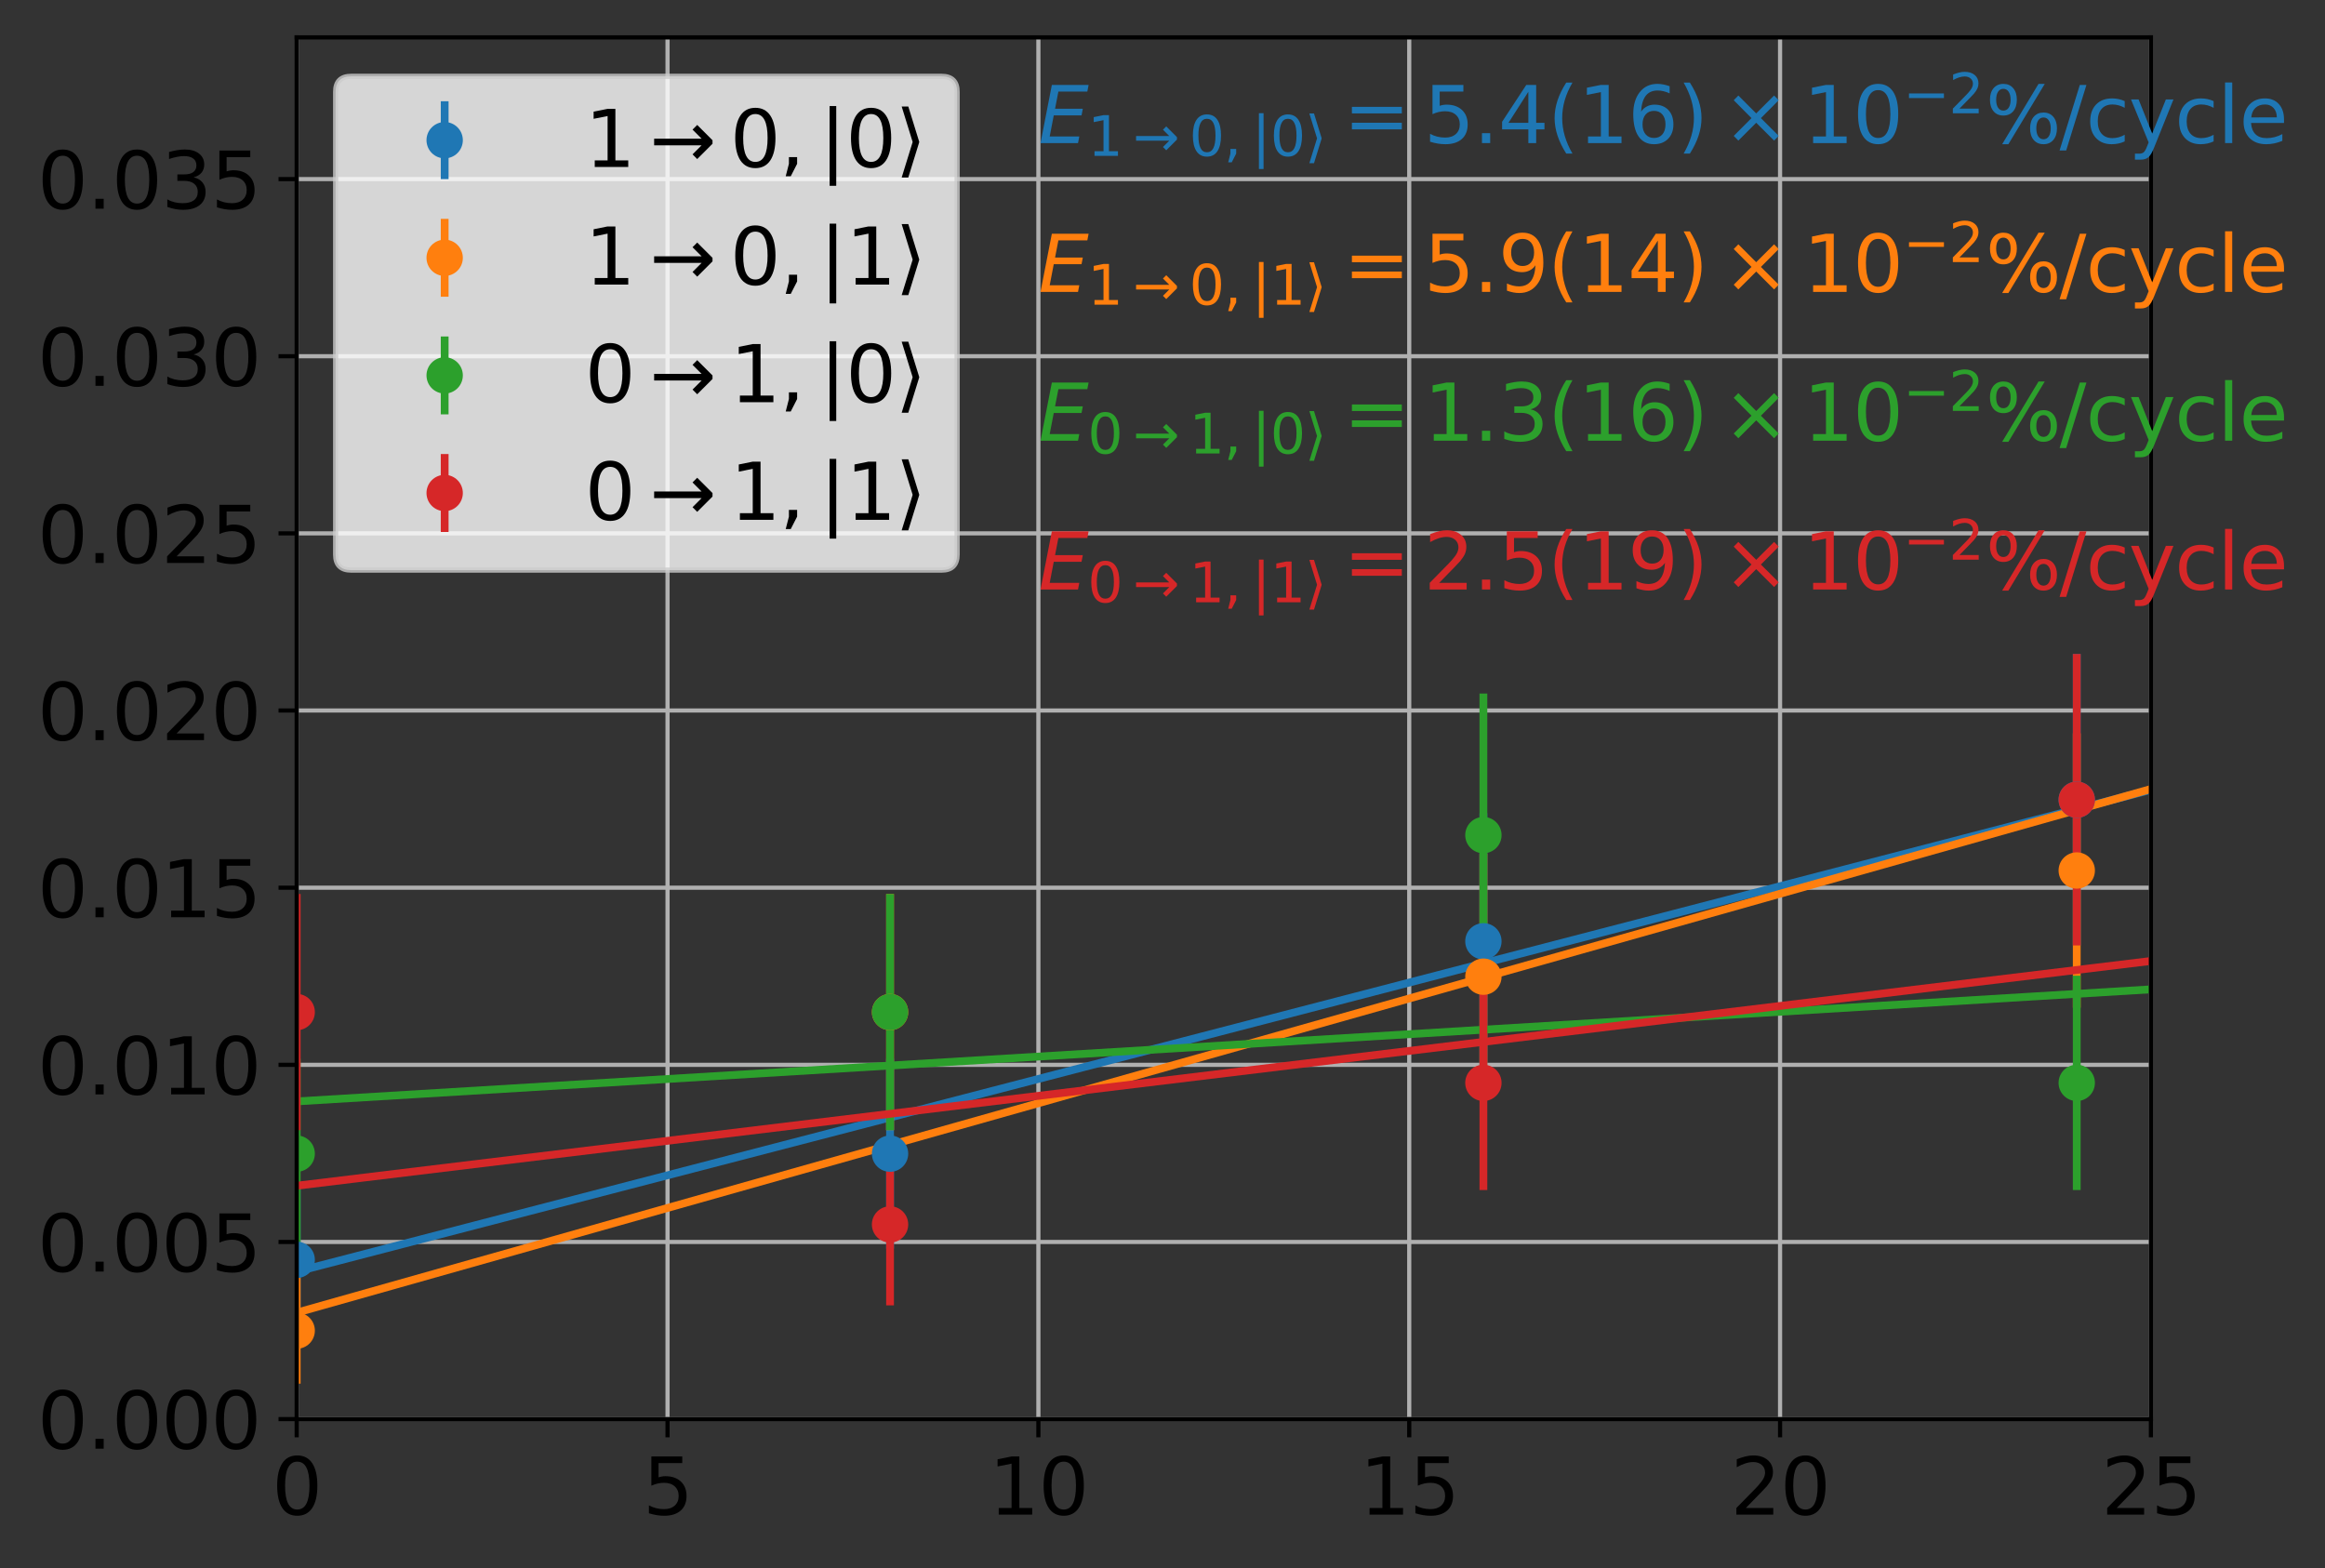<?xml version="1.0" encoding="utf-8" standalone="no"?>
<!DOCTYPE svg PUBLIC "-//W3C//DTD SVG 1.1//EN"
  "http://www.w3.org/Graphics/SVG/1.1/DTD/svg11.dtd">
<svg xmlns:xlink="http://www.w3.org/1999/xlink" width="447.79pt" height="302.029pt" viewBox="0 0 447.79 302.029" xmlns="http://www.w3.org/2000/svg" version="1.1">
 <rect x="0" y="0" width="447.79" height="302.029" fill="#333333" stroke="none"/>
 <defs>
  <style type="text/css">*{stroke-linejoin: round; stroke-linecap: butt}</style>
 </defs>
 <g id="figure_1">
  <g id="patch_1">
   <path d="M 0 302.029 
L 447.79 302.029 
L 447.79 0 
L 0 0 
L 0 302.029 
z
" style="fill: none"/>
  </g>
  <g id="axes_1">
   <g id="patch_2">
    <path d="M 57.142 273.312 
L 414.262 273.312 
L 414.262 7.2 
L 57.142 7.2 
L 57.142 273.312 
z
" style="fill: none"/>
   </g>
   <g id="matplotlib.axis_1">
    <g id="xtick_1">
     <g id="line2d_1">
      <path d="M 57.142 273.312 
L 57.142 7.2 
" clip-path="url(#p3f29d3b4c9)" style="fill: none; stroke: #b0b0b0; stroke-width: 0.8; stroke-linecap: square"/>
     </g>
     <g id="line2d_2">
      <defs>
       <path id="md39032bed2" d="M 0 0 
L 0 3.5 
" style="stroke: #000000; stroke-width: 0.8"/>
      </defs>
      <g>
       <use xlink:href="#md39032bed2" x="57.142" y="273.312" style="stroke: #000000; stroke-width: 0.8"/>
      </g>
     </g>
     <g id="text_1">
      <!-- 0 -->
      <g transform="translate(52.37 291.71) scale(0.15 -0.15)">
       <defs>
        <path id="DejaVuSans-30" d="M 2034 4250 
Q 1547 4250 1301 3770 
Q 1056 3291 1056 2328 
Q 1056 1369 1301 889 
Q 1547 409 2034 409 
Q 2525 409 2770 889 
Q 3016 1369 3016 2328 
Q 3016 3291 2770 3770 
Q 2525 4250 2034 4250 
z
M 2034 4750 
Q 2819 4750 3233 4129 
Q 3647 3509 3647 2328 
Q 3647 1150 3233 529 
Q 2819 -91 2034 -91 
Q 1250 -91 836 529 
Q 422 1150 422 2328 
Q 422 3509 836 4129 
Q 1250 4750 2034 4750 
z
" transform="scale(0.016)"/>
       </defs>
       <use xlink:href="#DejaVuSans-30"/>
      </g>
     </g>
    </g>
    <g id="xtick_2">
     <g id="line2d_3">
      <path d="M 128.566 273.312 
L 128.566 7.2 
" clip-path="url(#p3f29d3b4c9)" style="fill: none; stroke: #b0b0b0; stroke-width: 0.8; stroke-linecap: square"/>
     </g>
     <g id="line2d_4">
      <g>
       <use xlink:href="#md39032bed2" x="128.566" y="273.312" style="stroke: #000000; stroke-width: 0.8"/>
      </g>
     </g>
     <g id="text_2">
      <!-- 5 -->
      <g transform="translate(123.794 291.71) scale(0.15 -0.15)">
       <defs>
        <path id="DejaVuSans-35" d="M 691 4666 
L 3169 4666 
L 3169 4134 
L 1269 4134 
L 1269 2991 
Q 1406 3038 1543 3061 
Q 1681 3084 1819 3084 
Q 2600 3084 3056 2656 
Q 3513 2228 3513 1497 
Q 3513 744 3044 326 
Q 2575 -91 1722 -91 
Q 1428 -91 1123 -41 
Q 819 9 494 109 
L 494 744 
Q 775 591 1075 516 
Q 1375 441 1709 441 
Q 2250 441 2565 725 
Q 2881 1009 2881 1497 
Q 2881 1984 2565 2268 
Q 2250 2553 1709 2553 
Q 1456 2553 1204 2497 
Q 953 2441 691 2322 
L 691 4666 
z
" transform="scale(0.016)"/>
       </defs>
       <use xlink:href="#DejaVuSans-35"/>
      </g>
     </g>
    </g>
    <g id="xtick_3">
     <g id="line2d_5">
      <path d="M 199.99 273.312 
L 199.99 7.2 
" clip-path="url(#p3f29d3b4c9)" style="fill: none; stroke: #b0b0b0; stroke-width: 0.8; stroke-linecap: square"/>
     </g>
     <g id="line2d_6">
      <g>
       <use xlink:href="#md39032bed2" x="199.99" y="273.312" style="stroke: #000000; stroke-width: 0.8"/>
      </g>
     </g>
     <g id="text_3">
      <!-- 10 -->
      <g transform="translate(190.446 291.71) scale(0.15 -0.15)">
       <defs>
        <path id="DejaVuSans-31" d="M 794 531 
L 1825 531 
L 1825 4091 
L 703 3866 
L 703 4441 
L 1819 4666 
L 2450 4666 
L 2450 531 
L 3481 531 
L 3481 0 
L 794 0 
L 794 531 
z
" transform="scale(0.016)"/>
       </defs>
       <use xlink:href="#DejaVuSans-31"/>
       <use xlink:href="#DejaVuSans-30" x="63.623"/>
      </g>
     </g>
    </g>
    <g id="xtick_4">
     <g id="line2d_7">
      <path d="M 271.414 273.312 
L 271.414 7.2 
" clip-path="url(#p3f29d3b4c9)" style="fill: none; stroke: #b0b0b0; stroke-width: 0.8; stroke-linecap: square"/>
     </g>
     <g id="line2d_8">
      <g>
       <use xlink:href="#md39032bed2" x="271.414" y="273.312" style="stroke: #000000; stroke-width: 0.8"/>
      </g>
     </g>
     <g id="text_4">
      <!-- 15 -->
      <g transform="translate(261.87 291.71) scale(0.15 -0.15)">
       <use xlink:href="#DejaVuSans-31"/>
       <use xlink:href="#DejaVuSans-35" x="63.623"/>
      </g>
     </g>
    </g>
    <g id="xtick_5">
     <g id="line2d_9">
      <path d="M 342.838 273.312 
L 342.838 7.2 
" clip-path="url(#p3f29d3b4c9)" style="fill: none; stroke: #b0b0b0; stroke-width: 0.8; stroke-linecap: square"/>
     </g>
     <g id="line2d_10">
      <g>
       <use xlink:href="#md39032bed2" x="342.838" y="273.312" style="stroke: #000000; stroke-width: 0.8"/>
      </g>
     </g>
     <g id="text_5">
      <!-- 20 -->
      <g transform="translate(333.294 291.71) scale(0.15 -0.15)">
       <defs>
        <path id="DejaVuSans-32" d="M 1228 531 
L 3431 531 
L 3431 0 
L 469 0 
L 469 531 
Q 828 903 1448 1529 
Q 2069 2156 2228 2338 
Q 2531 2678 2651 2914 
Q 2772 3150 2772 3378 
Q 2772 3750 2511 3984 
Q 2250 4219 1831 4219 
Q 1534 4219 1204 4116 
Q 875 4013 500 3803 
L 500 4441 
Q 881 4594 1212 4672 
Q 1544 4750 1819 4750 
Q 2544 4750 2975 4387 
Q 3406 4025 3406 3419 
Q 3406 3131 3298 2873 
Q 3191 2616 2906 2266 
Q 2828 2175 2409 1742 
Q 1991 1309 1228 531 
z
" transform="scale(0.016)"/>
       </defs>
       <use xlink:href="#DejaVuSans-32"/>
       <use xlink:href="#DejaVuSans-30" x="63.623"/>
      </g>
     </g>
    </g>
    <g id="xtick_6">
     <g id="line2d_11">
      <path d="M 414.262 273.312 
L 414.262 7.2 
" clip-path="url(#p3f29d3b4c9)" style="fill: none; stroke: #b0b0b0; stroke-width: 0.8; stroke-linecap: square"/>
     </g>
     <g id="line2d_12">
      <g>
       <use xlink:href="#md39032bed2" x="414.262" y="273.312" style="stroke: #000000; stroke-width: 0.8"/>
      </g>
     </g>
     <g id="text_6">
      <!-- 25 -->
      <g transform="translate(404.718 291.71) scale(0.15 -0.15)">
       <use xlink:href="#DejaVuSans-32"/>
       <use xlink:href="#DejaVuSans-35" x="63.623"/>
      </g>
     </g>
    </g>
   </g>
   <g id="matplotlib.axis_2">
    <g id="ytick_1">
     <g id="line2d_13">
      <path d="M 57.142 273.312 
L 414.262 273.312 
" clip-path="url(#p3f29d3b4c9)" style="fill: none; stroke: #b0b0b0; stroke-width: 0.8; stroke-linecap: square"/>
     </g>
     <g id="line2d_14">
      <defs>
       <path id="m6f3f5b6aff" d="M 0 0 
L -3.5 0 
" style="stroke: #000000; stroke-width: 0.8"/>
      </defs>
      <g>
       <use xlink:href="#m6f3f5b6aff" x="57.142" y="273.312" style="stroke: #000000; stroke-width: 0.8"/>
      </g>
     </g>
     <g id="text_7">
      <!-- 0.000 -->
      <g transform="translate(7.2 279.011) scale(0.15 -0.15)">
       <defs>
        <path id="DejaVuSans-2e" d="M 684 794 
L 1344 794 
L 1344 0 
L 684 0 
L 684 794 
z
" transform="scale(0.016)"/>
       </defs>
       <use xlink:href="#DejaVuSans-30"/>
       <use xlink:href="#DejaVuSans-2e" x="63.623"/>
       <use xlink:href="#DejaVuSans-30" x="95.41"/>
       <use xlink:href="#DejaVuSans-30" x="159.033"/>
       <use xlink:href="#DejaVuSans-30" x="222.656"/>
      </g>
     </g>
    </g>
    <g id="ytick_2">
     <g id="line2d_15">
      <path d="M 57.142 239.195 
L 414.262 239.195 
" clip-path="url(#p3f29d3b4c9)" style="fill: none; stroke: #b0b0b0; stroke-width: 0.8; stroke-linecap: square"/>
     </g>
     <g id="line2d_16">
      <g>
       <use xlink:href="#m6f3f5b6aff" x="57.142" y="239.195" style="stroke: #000000; stroke-width: 0.8"/>
      </g>
     </g>
     <g id="text_8">
      <!-- 0.005 -->
      <g transform="translate(7.2 244.894) scale(0.15 -0.15)">
       <use xlink:href="#DejaVuSans-30"/>
       <use xlink:href="#DejaVuSans-2e" x="63.623"/>
       <use xlink:href="#DejaVuSans-30" x="95.41"/>
       <use xlink:href="#DejaVuSans-30" x="159.033"/>
       <use xlink:href="#DejaVuSans-35" x="222.656"/>
      </g>
     </g>
    </g>
    <g id="ytick_3">
     <g id="line2d_17">
      <path d="M 57.142 205.078 
L 414.262 205.078 
" clip-path="url(#p3f29d3b4c9)" style="fill: none; stroke: #b0b0b0; stroke-width: 0.8; stroke-linecap: square"/>
     </g>
     <g id="line2d_18">
      <g>
       <use xlink:href="#m6f3f5b6aff" x="57.142" y="205.078" style="stroke: #000000; stroke-width: 0.8"/>
      </g>
     </g>
     <g id="text_9">
      <!-- 0.010 -->
      <g transform="translate(7.2 210.777) scale(0.15 -0.15)">
       <use xlink:href="#DejaVuSans-30"/>
       <use xlink:href="#DejaVuSans-2e" x="63.623"/>
       <use xlink:href="#DejaVuSans-30" x="95.41"/>
       <use xlink:href="#DejaVuSans-31" x="159.033"/>
       <use xlink:href="#DejaVuSans-30" x="222.656"/>
      </g>
     </g>
    </g>
    <g id="ytick_4">
     <g id="line2d_19">
      <path d="M 57.142 170.961 
L 414.262 170.961 
" clip-path="url(#p3f29d3b4c9)" style="fill: none; stroke: #b0b0b0; stroke-width: 0.8; stroke-linecap: square"/>
     </g>
     <g id="line2d_20">
      <g>
       <use xlink:href="#m6f3f5b6aff" x="57.142" y="170.961" style="stroke: #000000; stroke-width: 0.8"/>
      </g>
     </g>
     <g id="text_10">
      <!-- 0.015 -->
      <g transform="translate(7.2 176.66) scale(0.15 -0.15)">
       <use xlink:href="#DejaVuSans-30"/>
       <use xlink:href="#DejaVuSans-2e" x="63.623"/>
       <use xlink:href="#DejaVuSans-30" x="95.41"/>
       <use xlink:href="#DejaVuSans-31" x="159.033"/>
       <use xlink:href="#DejaVuSans-35" x="222.656"/>
      </g>
     </g>
    </g>
    <g id="ytick_5">
     <g id="line2d_21">
      <path d="M 57.142 136.844 
L 414.262 136.844 
" clip-path="url(#p3f29d3b4c9)" style="fill: none; stroke: #b0b0b0; stroke-width: 0.8; stroke-linecap: square"/>
     </g>
     <g id="line2d_22">
      <g>
       <use xlink:href="#m6f3f5b6aff" x="57.142" y="136.844" style="stroke: #000000; stroke-width: 0.8"/>
      </g>
     </g>
     <g id="text_11">
      <!-- 0.020 -->
      <g transform="translate(7.2 142.543) scale(0.15 -0.15)">
       <use xlink:href="#DejaVuSans-30"/>
       <use xlink:href="#DejaVuSans-2e" x="63.623"/>
       <use xlink:href="#DejaVuSans-30" x="95.41"/>
       <use xlink:href="#DejaVuSans-32" x="159.033"/>
       <use xlink:href="#DejaVuSans-30" x="222.656"/>
      </g>
     </g>
    </g>
    <g id="ytick_6">
     <g id="line2d_23">
      <path d="M 57.142 102.727 
L 414.262 102.727 
" clip-path="url(#p3f29d3b4c9)" style="fill: none; stroke: #b0b0b0; stroke-width: 0.8; stroke-linecap: square"/>
     </g>
     <g id="line2d_24">
      <g>
       <use xlink:href="#m6f3f5b6aff" x="57.142" y="102.727" style="stroke: #000000; stroke-width: 0.8"/>
      </g>
     </g>
     <g id="text_12">
      <!-- 0.025 -->
      <g transform="translate(7.2 108.426) scale(0.15 -0.15)">
       <use xlink:href="#DejaVuSans-30"/>
       <use xlink:href="#DejaVuSans-2e" x="63.623"/>
       <use xlink:href="#DejaVuSans-30" x="95.41"/>
       <use xlink:href="#DejaVuSans-32" x="159.033"/>
       <use xlink:href="#DejaVuSans-35" x="222.656"/>
      </g>
     </g>
    </g>
    <g id="ytick_7">
     <g id="line2d_25">
      <path d="M 57.142 68.61 
L 414.262 68.61 
" clip-path="url(#p3f29d3b4c9)" style="fill: none; stroke: #b0b0b0; stroke-width: 0.8; stroke-linecap: square"/>
     </g>
     <g id="line2d_26">
      <g>
       <use xlink:href="#m6f3f5b6aff" x="57.142" y="68.61" style="stroke: #000000; stroke-width: 0.8"/>
      </g>
     </g>
     <g id="text_13">
      <!-- 0.030 -->
      <g transform="translate(7.2 74.309) scale(0.15 -0.15)">
       <defs>
        <path id="DejaVuSans-33" d="M 2597 2516 
Q 3050 2419 3304 2112 
Q 3559 1806 3559 1356 
Q 3559 666 3084 287 
Q 2609 -91 1734 -91 
Q 1441 -91 1130 -33 
Q 819 25 488 141 
L 488 750 
Q 750 597 1062 519 
Q 1375 441 1716 441 
Q 2309 441 2620 675 
Q 2931 909 2931 1356 
Q 2931 1769 2642 2001 
Q 2353 2234 1838 2234 
L 1294 2234 
L 1294 2753 
L 1863 2753 
Q 2328 2753 2575 2939 
Q 2822 3125 2822 3475 
Q 2822 3834 2567 4026 
Q 2313 4219 1838 4219 
Q 1578 4219 1281 4162 
Q 984 4106 628 3988 
L 628 4550 
Q 988 4650 1302 4700 
Q 1616 4750 1894 4750 
Q 2613 4750 3031 4423 
Q 3450 4097 3450 3541 
Q 3450 3153 3228 2886 
Q 3006 2619 2597 2516 
z
" transform="scale(0.016)"/>
       </defs>
       <use xlink:href="#DejaVuSans-30"/>
       <use xlink:href="#DejaVuSans-2e" x="63.623"/>
       <use xlink:href="#DejaVuSans-30" x="95.41"/>
       <use xlink:href="#DejaVuSans-33" x="159.033"/>
       <use xlink:href="#DejaVuSans-30" x="222.656"/>
      </g>
     </g>
    </g>
    <g id="ytick_8">
     <g id="line2d_27">
      <path d="M 57.142 34.494 
L 414.262 34.494 
" clip-path="url(#p3f29d3b4c9)" style="fill: none; stroke: #b0b0b0; stroke-width: 0.8; stroke-linecap: square"/>
     </g>
     <g id="line2d_28">
      <g>
       <use xlink:href="#m6f3f5b6aff" x="57.142" y="34.494" style="stroke: #000000; stroke-width: 0.8"/>
      </g>
     </g>
     <g id="text_14">
      <!-- 0.035 -->
      <g transform="translate(7.2 40.192) scale(0.15 -0.15)">
       <use xlink:href="#DejaVuSans-30"/>
       <use xlink:href="#DejaVuSans-2e" x="63.623"/>
       <use xlink:href="#DejaVuSans-30" x="95.41"/>
       <use xlink:href="#DejaVuSans-33" x="159.033"/>
       <use xlink:href="#DejaVuSans-35" x="222.656"/>
      </g>
     </g>
    </g>
   </g>
   <g id="line2d_29">
    <path d="M 57.142 244.912 
L 414.275 152.116 
L 414.275 152.116 
" clip-path="url(#p3f29d3b4c9)" style="fill: none; stroke: #1f77b4; stroke-width: 1.5; stroke-linecap: square"/>
   </g>
   <g id="LineCollection_1">
    <path d="M 57.142 256.664 
L 57.142 228.611 
" clip-path="url(#p3f29d3b4c9)" style="fill: none; stroke: #1f77b4; stroke-width: 1.5"/>
    <path d="M 171.421 240.48 
L 171.421 203.896 
" clip-path="url(#p3f29d3b4c9)" style="fill: none; stroke: #1f77b4; stroke-width: 1.5"/>
    <path d="M 285.699 205.942 
L 285.699 156.634 
" clip-path="url(#p3f29d3b4c9)" style="fill: none; stroke: #1f77b4; stroke-width: 1.5"/>
    <path d="M 399.977 182.095 
L 399.977 125.949 
" clip-path="url(#p3f29d3b4c9)" style="fill: none; stroke: #1f77b4; stroke-width: 1.5"/>
   </g>
   <g id="line2d_30">
    <path d="M 57.142 252.814 
L 414.275 151.955 
L 414.275 151.955 
" clip-path="url(#p3f29d3b4c9)" style="fill: none; stroke: #ff7f0e; stroke-width: 1.5; stroke-linecap: square"/>
   </g>
   <g id="LineCollection_2">
    <path d="M 57.142 266.486 
L 57.142 246.055 
" clip-path="url(#p3f29d3b4c9)" style="fill: none; stroke: #ff7f0e; stroke-width: 1.5"/>
    <path d="M 171.421 217.662 
L 171.421 172.181 
" clip-path="url(#p3f29d3b4c9)" style="fill: none; stroke: #ff7f0e; stroke-width: 1.5"/>
    <path d="M 285.699 211.822 
L 285.699 164.388 
" clip-path="url(#p3f29d3b4c9)" style="fill: none; stroke: #ff7f0e; stroke-width: 1.5"/>
    <path d="M 399.977 194.078 
L 399.977 141.233 
" clip-path="url(#p3f29d3b4c9)" style="fill: none; stroke: #ff7f0e; stroke-width: 1.5"/>
   </g>
   <g id="line2d_31">
    <path d="M 57.142 212.123 
L 414.275 190.542 
L 414.275 190.542 
" clip-path="url(#p3f29d3b4c9)" style="fill: none; stroke: #2ca02c; stroke-width: 1.5; stroke-linecap: square"/>
   </g>
   <g id="LineCollection_3">
    <path d="M 57.142 240.48 
L 57.142 203.896 
" clip-path="url(#p3f29d3b4c9)" style="fill: none; stroke: #2ca02c; stroke-width: 1.5"/>
    <path d="M 171.421 217.662 
L 171.421 172.181 
" clip-path="url(#p3f29d3b4c9)" style="fill: none; stroke: #2ca02c; stroke-width: 1.5"/>
    <path d="M 285.699 188.1 
L 285.699 133.577 
" clip-path="url(#p3f29d3b4c9)" style="fill: none; stroke: #2ca02c; stroke-width: 1.5"/>
    <path d="M 399.977 229.195 
L 399.977 187.914 
" clip-path="url(#p3f29d3b4c9)" style="fill: none; stroke: #2ca02c; stroke-width: 1.5"/>
   </g>
   <g id="line2d_32">
    <path d="M 57.142 228.368 
L 414.275 185.076 
L 414.275 185.076 
" clip-path="url(#p3f29d3b4c9)" style="fill: none; stroke: #d62728; stroke-width: 1.5; stroke-linecap: square"/>
   </g>
   <g id="LineCollection_4">
    <path d="M 57.142 217.662 
L 57.142 172.181 
" clip-path="url(#p3f29d3b4c9)" style="fill: none; stroke: #d62728; stroke-width: 1.5"/>
    <path d="M 171.421 251.402 
L 171.421 220.239 
" clip-path="url(#p3f29d3b4c9)" style="fill: none; stroke: #d62728; stroke-width: 1.5"/>
    <path d="M 285.699 229.195 
L 285.699 187.914 
" clip-path="url(#p3f29d3b4c9)" style="fill: none; stroke: #d62728; stroke-width: 1.5"/>
    <path d="M 399.977 182.095 
L 399.977 125.949 
" clip-path="url(#p3f29d3b4c9)" style="fill: none; stroke: #d62728; stroke-width: 1.5"/>
   </g>
   <g id="line2d_33">
    <defs>
     <path id="mcceb8b8273" d="M 0 3 
C 0.796 3 1.559 2.684 2.121 2.121 
C 2.684 1.559 3 0.796 3 0 
C 3 -0.796 2.684 -1.559 2.121 -2.121 
C 1.559 -2.684 0.796 -3 0 -3 
C -0.796 -3 -1.559 -2.684 -2.121 -2.121 
C -2.684 -1.559 -3 -0.796 -3 0 
C -3 0.796 -2.684 1.559 -2.121 2.121 
C -1.559 2.684 -0.796 3 0 3 
z
" style="stroke: #1f77b4"/>
    </defs>
    <g clip-path="url(#p3f29d3b4c9)">
     <use xlink:href="#mcceb8b8273" x="57.142" y="242.637" style="fill: #1f77b4; stroke: #1f77b4"/>
     <use xlink:href="#mcceb8b8273" x="171.421" y="222.188" style="fill: #1f77b4; stroke: #1f77b4"/>
     <use xlink:href="#mcceb8b8273" x="285.699" y="181.288" style="fill: #1f77b4; stroke: #1f77b4"/>
     <use xlink:href="#mcceb8b8273" x="399.977" y="154.022" style="fill: #1f77b4; stroke: #1f77b4"/>
    </g>
   </g>
   <g id="line2d_34">
    <defs>
     <path id="mff6e4f8517" d="M 0 3 
C 0.796 3 1.559 2.684 2.121 2.121 
C 2.684 1.559 3 0.796 3 0 
C 3 -0.796 2.684 -1.559 2.121 -2.121 
C 1.559 -2.684 0.796 -3 0 -3 
C -0.796 -3 -1.559 -2.684 -2.121 -2.121 
C -2.684 -1.559 -3 -0.796 -3 0 
C -3 0.796 -2.684 1.559 -2.121 2.121 
C -1.559 2.684 -0.796 3 0 3 
z
" style="stroke: #ff7f0e"/>
    </defs>
    <g clip-path="url(#p3f29d3b4c9)">
     <use xlink:href="#mff6e4f8517" x="57.142" y="256.271" style="fill: #ff7f0e; stroke: #ff7f0e"/>
     <use xlink:href="#mff6e4f8517" x="171.421" y="194.921" style="fill: #ff7f0e; stroke: #ff7f0e"/>
     <use xlink:href="#mff6e4f8517" x="285.699" y="188.105" style="fill: #ff7f0e; stroke: #ff7f0e"/>
     <use xlink:href="#mff6e4f8517" x="399.977" y="167.655" style="fill: #ff7f0e; stroke: #ff7f0e"/>
    </g>
   </g>
   <g id="line2d_35">
    <defs>
     <path id="m5b2af9e1fb" d="M 0 3 
C 0.796 3 1.559 2.684 2.121 2.121 
C 2.684 1.559 3 0.796 3 0 
C 3 -0.796 2.684 -1.559 2.121 -2.121 
C 1.559 -2.684 0.796 -3 0 -3 
C -0.796 -3 -1.559 -2.684 -2.121 -2.121 
C -2.684 -1.559 -3 -0.796 -3 0 
C -3 0.796 -2.684 1.559 -2.121 2.121 
C -1.559 2.684 -0.796 3 0 3 
z
" style="stroke: #2ca02c"/>
    </defs>
    <g clip-path="url(#p3f29d3b4c9)">
     <use xlink:href="#m5b2af9e1fb" x="57.142" y="222.188" style="fill: #2ca02c; stroke: #2ca02c"/>
     <use xlink:href="#m5b2af9e1fb" x="171.421" y="194.921" style="fill: #2ca02c; stroke: #2ca02c"/>
     <use xlink:href="#m5b2af9e1fb" x="285.699" y="160.839" style="fill: #2ca02c; stroke: #2ca02c"/>
     <use xlink:href="#m5b2af9e1fb" x="399.977" y="208.555" style="fill: #2ca02c; stroke: #2ca02c"/>
    </g>
   </g>
   <g id="line2d_36">
    <defs>
     <path id="m2c75f8ed43" d="M 0 3 
C 0.796 3 1.559 2.684 2.121 2.121 
C 2.684 1.559 3 0.796 3 0 
C 3 -0.796 2.684 -1.559 2.121 -2.121 
C 1.559 -2.684 0.796 -3 0 -3 
C -0.796 -3 -1.559 -2.684 -2.121 -2.121 
C -2.684 -1.559 -3 -0.796 -3 0 
C -3 0.796 -2.684 1.559 -2.121 2.121 
C -1.559 2.684 -0.796 3 0 3 
z
" style="stroke: #d62728"/>
    </defs>
    <g clip-path="url(#p3f29d3b4c9)">
     <use xlink:href="#m2c75f8ed43" x="57.142" y="194.921" style="fill: #d62728; stroke: #d62728"/>
     <use xlink:href="#m2c75f8ed43" x="171.421" y="235.821" style="fill: #d62728; stroke: #d62728"/>
     <use xlink:href="#m2c75f8ed43" x="285.699" y="208.555" style="fill: #d62728; stroke: #d62728"/>
     <use xlink:href="#m2c75f8ed43" x="399.977" y="154.022" style="fill: #d62728; stroke: #d62728"/>
    </g>
   </g>
   <g id="patch_3">
    <path d="M 57.142 273.312 
L 57.142 7.2 
" style="fill: none; stroke: #000000; stroke-width: 0.8; stroke-linejoin: miter; stroke-linecap: square"/>
   </g>
   <g id="patch_4">
    <path d="M 414.262 273.312 
L 414.262 7.2 
" style="fill: none; stroke: #000000; stroke-width: 0.8; stroke-linejoin: miter; stroke-linecap: square"/>
   </g>
   <g id="patch_5">
    <path d="M 57.142 273.312 
L 414.262 273.312 
" style="fill: none; stroke: #000000; stroke-width: 0.8; stroke-linejoin: miter; stroke-linecap: square"/>
   </g>
   <g id="patch_6">
    <path d="M 57.142 7.2 
L 414.262 7.2 
" style="fill: none; stroke: #000000; stroke-width: 0.8; stroke-linejoin: miter; stroke-linecap: square"/>
   </g>
   <g id="text_15">
    <!-- $E_{1\rightarrow0,|0\rangle}=5.4(16)\times10^{-2} \%$/cycle -->
    <g style="fill: #1f77b4" transform="translate(199.99 27.67) scale(0.15 -0.15)">
     <defs>
      <path id="DejaVuSans-Oblique-45" d="M 1081 4666 
L 4031 4666 
L 3928 4134 
L 1606 4134 
L 1338 2753 
L 3566 2753 
L 3463 2222 
L 1234 2222 
L 909 531 
L 3284 531 
L 3181 0 
L 172 0 
L 1081 4666 
z
" transform="scale(0.016)"/>
      <path id="DejaVuSans-2192" d="M 5050 2147 
L 5050 1866 
L 3822 638 
L 3447 1013 
L 4175 1741 
L 366 1741 
L 366 2272 
L 4175 2272 
L 3447 3000 
L 3822 3375 
L 5050 2147 
z
" transform="scale(0.016)"/>
      <path id="DejaVuSans-2c" d="M 750 794 
L 1409 794 
L 1409 256 
L 897 -744 
L 494 -744 
L 750 256 
L 750 794 
z
" transform="scale(0.016)"/>
      <path id="DejaVuSans-7c" d="M 1344 4891 
L 1344 -1509 
L 813 -1509 
L 813 4891 
L 1344 4891 
z
" transform="scale(0.016)"/>
      <path id="DejaVuSans-27e9" d="M 1925 2006 
L 1044 -844 
L 513 -844 
L 1394 2006 
L 513 4856 
L 1044 4856 
L 1925 2006 
z
" transform="scale(0.016)"/>
      <path id="DejaVuSans-3d" d="M 678 2906 
L 4684 2906 
L 4684 2381 
L 678 2381 
L 678 2906 
z
M 678 1631 
L 4684 1631 
L 4684 1100 
L 678 1100 
L 678 1631 
z
" transform="scale(0.016)"/>
      <path id="DejaVuSans-34" d="M 2419 4116 
L 825 1625 
L 2419 1625 
L 2419 4116 
z
M 2253 4666 
L 3047 4666 
L 3047 1625 
L 3713 1625 
L 3713 1100 
L 3047 1100 
L 3047 0 
L 2419 0 
L 2419 1100 
L 313 1100 
L 313 1709 
L 2253 4666 
z
" transform="scale(0.016)"/>
      <path id="DejaVuSans-28" d="M 1984 4856 
Q 1566 4138 1362 3434 
Q 1159 2731 1159 2009 
Q 1159 1288 1364 580 
Q 1569 -128 1984 -844 
L 1484 -844 
Q 1016 -109 783 600 
Q 550 1309 550 2009 
Q 550 2706 781 3412 
Q 1013 4119 1484 4856 
L 1984 4856 
z
" transform="scale(0.016)"/>
      <path id="DejaVuSans-36" d="M 2113 2584 
Q 1688 2584 1439 2293 
Q 1191 2003 1191 1497 
Q 1191 994 1439 701 
Q 1688 409 2113 409 
Q 2538 409 2786 701 
Q 3034 994 3034 1497 
Q 3034 2003 2786 2293 
Q 2538 2584 2113 2584 
z
M 3366 4563 
L 3366 3988 
Q 3128 4100 2886 4159 
Q 2644 4219 2406 4219 
Q 1781 4219 1451 3797 
Q 1122 3375 1075 2522 
Q 1259 2794 1537 2939 
Q 1816 3084 2150 3084 
Q 2853 3084 3261 2657 
Q 3669 2231 3669 1497 
Q 3669 778 3244 343 
Q 2819 -91 2113 -91 
Q 1303 -91 875 529 
Q 447 1150 447 2328 
Q 447 3434 972 4092 
Q 1497 4750 2381 4750 
Q 2619 4750 2861 4703 
Q 3103 4656 3366 4563 
z
" transform="scale(0.016)"/>
      <path id="DejaVuSans-29" d="M 513 4856 
L 1013 4856 
Q 1481 4119 1714 3412 
Q 1947 2706 1947 2009 
Q 1947 1309 1714 600 
Q 1481 -109 1013 -844 
L 513 -844 
Q 928 -128 1133 580 
Q 1338 1288 1338 2009 
Q 1338 2731 1133 3434 
Q 928 4138 513 4856 
z
" transform="scale(0.016)"/>
      <path id="DejaVuSans-d7" d="M 4488 3438 
L 3059 2003 
L 4488 575 
L 4116 197 
L 2681 1631 
L 1247 197 
L 878 575 
L 2303 2003 
L 878 3438 
L 1247 3816 
L 2681 2381 
L 4116 3816 
L 4488 3438 
z
" transform="scale(0.016)"/>
      <path id="DejaVuSans-2212" d="M 678 2272 
L 4684 2272 
L 4684 1741 
L 678 1741 
L 678 2272 
z
" transform="scale(0.016)"/>
      <path id="DejaVuSans-25" d="M 4653 2053 
Q 4381 2053 4226 1822 
Q 4072 1591 4072 1178 
Q 4072 772 4226 539 
Q 4381 306 4653 306 
Q 4919 306 5073 539 
Q 5228 772 5228 1178 
Q 5228 1588 5073 1820 
Q 4919 2053 4653 2053 
z
M 4653 2450 
Q 5147 2450 5437 2106 
Q 5728 1763 5728 1178 
Q 5728 594 5436 251 
Q 5144 -91 4653 -91 
Q 4153 -91 3862 251 
Q 3572 594 3572 1178 
Q 3572 1766 3864 2108 
Q 4156 2450 4653 2450 
z
M 1428 4353 
Q 1159 4353 1004 4120 
Q 850 3888 850 3481 
Q 850 3069 1003 2837 
Q 1156 2606 1428 2606 
Q 1700 2606 1854 2837 
Q 2009 3069 2009 3481 
Q 2009 3884 1853 4118 
Q 1697 4353 1428 4353 
z
M 4250 4750 
L 4750 4750 
L 1831 -91 
L 1331 -91 
L 4250 4750 
z
M 1428 4750 
Q 1922 4750 2215 4408 
Q 2509 4066 2509 3481 
Q 2509 2891 2217 2550 
Q 1925 2209 1428 2209 
Q 931 2209 642 2551 
Q 353 2894 353 3481 
Q 353 4063 643 4406 
Q 934 4750 1428 4750 
z
" transform="scale(0.016)"/>
      <path id="DejaVuSans-2f" d="M 1625 4666 
L 2156 4666 
L 531 -594 
L 0 -594 
L 1625 4666 
z
" transform="scale(0.016)"/>
      <path id="DejaVuSans-63" d="M 3122 3366 
L 3122 2828 
Q 2878 2963 2633 3030 
Q 2388 3097 2138 3097 
Q 1578 3097 1268 2742 
Q 959 2388 959 1747 
Q 959 1106 1268 751 
Q 1578 397 2138 397 
Q 2388 397 2633 464 
Q 2878 531 3122 666 
L 3122 134 
Q 2881 22 2623 -34 
Q 2366 -91 2075 -91 
Q 1284 -91 818 406 
Q 353 903 353 1747 
Q 353 2603 823 3093 
Q 1294 3584 2113 3584 
Q 2378 3584 2631 3529 
Q 2884 3475 3122 3366 
z
" transform="scale(0.016)"/>
      <path id="DejaVuSans-79" d="M 2059 -325 
Q 1816 -950 1584 -1140 
Q 1353 -1331 966 -1331 
L 506 -1331 
L 506 -850 
L 844 -850 
Q 1081 -850 1212 -737 
Q 1344 -625 1503 -206 
L 1606 56 
L 191 3500 
L 800 3500 
L 1894 763 
L 2988 3500 
L 3597 3500 
L 2059 -325 
z
" transform="scale(0.016)"/>
      <path id="DejaVuSans-6c" d="M 603 4863 
L 1178 4863 
L 1178 0 
L 603 0 
L 603 4863 
z
" transform="scale(0.016)"/>
      <path id="DejaVuSans-65" d="M 3597 1894 
L 3597 1613 
L 953 1613 
Q 991 1019 1311 708 
Q 1631 397 2203 397 
Q 2534 397 2845 478 
Q 3156 559 3463 722 
L 3463 178 
Q 3153 47 2828 -22 
Q 2503 -91 2169 -91 
Q 1331 -91 842 396 
Q 353 884 353 1716 
Q 353 2575 817 3079 
Q 1281 3584 2069 3584 
Q 2775 3584 3186 3129 
Q 3597 2675 3597 1894 
z
M 3022 2063 
Q 3016 2534 2758 2815 
Q 2500 3097 2075 3097 
Q 1594 3097 1305 2825 
Q 1016 2553 972 2059 
L 3022 2063 
z
" transform="scale(0.016)"/>
     </defs>
     <use xlink:href="#DejaVuSans-Oblique-45" transform="translate(0 0.766)"/>
     <use xlink:href="#DejaVuSans-31" transform="translate(63.184 -15.641) scale(0.7)"/>
     <use xlink:href="#DejaVuSans-2192" transform="translate(121.357 -15.641) scale(0.7)"/>
     <use xlink:href="#DejaVuSans-30" transform="translate(193.647 -15.641) scale(0.7)"/>
     <use xlink:href="#DejaVuSans-2c" transform="translate(238.184 -15.641) scale(0.7)"/>
     <use xlink:href="#DejaVuSans-7c" transform="translate(274.072 -15.641) scale(0.7)"/>
     <use xlink:href="#DejaVuSans-30" transform="translate(297.656 -15.641) scale(0.7)"/>
     <use xlink:href="#DejaVuSans-27e9" transform="translate(342.192 -15.641) scale(0.7)"/>
     <use xlink:href="#DejaVuSans-3d" transform="translate(391.719 0.766)"/>
     <use xlink:href="#DejaVuSans-35" transform="translate(494.99 0.766)"/>
     <use xlink:href="#DejaVuSans-2e" transform="translate(558.613 0.766)"/>
     <use xlink:href="#DejaVuSans-34" transform="translate(590.4 0.766)"/>
     <use xlink:href="#DejaVuSans-28" transform="translate(654.023 0.766)"/>
     <use xlink:href="#DejaVuSans-31" transform="translate(693.037 0.766)"/>
     <use xlink:href="#DejaVuSans-36" transform="translate(756.66 0.766)"/>
     <use xlink:href="#DejaVuSans-29" transform="translate(820.283 0.766)"/>
     <use xlink:href="#DejaVuSans-d7" transform="translate(878.779 0.766)"/>
     <use xlink:href="#DejaVuSans-31" transform="translate(982.051 0.766)"/>
     <use xlink:href="#DejaVuSans-30" transform="translate(1045.674 0.766)"/>
     <use xlink:href="#DejaVuSans-2212" transform="translate(1110.254 39.047) scale(0.7)"/>
     <use xlink:href="#DejaVuSans-32" transform="translate(1168.906 39.047) scale(0.7)"/>
     <use xlink:href="#DejaVuSans-25" transform="translate(1216.177 0.766)"/>
     <use xlink:href="#DejaVuSans-2f" transform="translate(1311.196 0.766)"/>
     <use xlink:href="#DejaVuSans-63" transform="translate(1344.888 0.766)"/>
     <use xlink:href="#DejaVuSans-79" transform="translate(1399.868 0.766)"/>
     <use xlink:href="#DejaVuSans-63" transform="translate(1459.048 0.766)"/>
     <use xlink:href="#DejaVuSans-6c" transform="translate(1514.028 0.766)"/>
     <use xlink:href="#DejaVuSans-65" transform="translate(1541.812 0.766)"/>
    </g>
   </g>
   <g id="text_16">
    <!-- $E_{1\rightarrow0,|1\rangle}=5.9(14)\times10^{-2} \%$/cycle -->
    <g style="fill: #ff7f0e" transform="translate(199.99 56.328) scale(0.15 -0.15)">
     <defs>
      <path id="DejaVuSans-39" d="M 703 97 
L 703 672 
Q 941 559 1184 500 
Q 1428 441 1663 441 
Q 2288 441 2617 861 
Q 2947 1281 2994 2138 
Q 2813 1869 2534 1725 
Q 2256 1581 1919 1581 
Q 1219 1581 811 2004 
Q 403 2428 403 3163 
Q 403 3881 828 4315 
Q 1253 4750 1959 4750 
Q 2769 4750 3195 4129 
Q 3622 3509 3622 2328 
Q 3622 1225 3098 567 
Q 2575 -91 1691 -91 
Q 1453 -91 1209 -44 
Q 966 3 703 97 
z
M 1959 2075 
Q 2384 2075 2632 2365 
Q 2881 2656 2881 3163 
Q 2881 3666 2632 3958 
Q 2384 4250 1959 4250 
Q 1534 4250 1286 3958 
Q 1038 3666 1038 3163 
Q 1038 2656 1286 2365 
Q 1534 2075 1959 2075 
z
" transform="scale(0.016)"/>
     </defs>
     <use xlink:href="#DejaVuSans-Oblique-45" transform="translate(0 0.766)"/>
     <use xlink:href="#DejaVuSans-31" transform="translate(63.184 -15.641) scale(0.7)"/>
     <use xlink:href="#DejaVuSans-2192" transform="translate(121.357 -15.641) scale(0.7)"/>
     <use xlink:href="#DejaVuSans-30" transform="translate(193.647 -15.641) scale(0.7)"/>
     <use xlink:href="#DejaVuSans-2c" transform="translate(238.184 -15.641) scale(0.7)"/>
     <use xlink:href="#DejaVuSans-7c" transform="translate(274.072 -15.641) scale(0.7)"/>
     <use xlink:href="#DejaVuSans-31" transform="translate(297.656 -15.641) scale(0.7)"/>
     <use xlink:href="#DejaVuSans-27e9" transform="translate(342.192 -15.641) scale(0.7)"/>
     <use xlink:href="#DejaVuSans-3d" transform="translate(391.719 0.766)"/>
     <use xlink:href="#DejaVuSans-35" transform="translate(494.99 0.766)"/>
     <use xlink:href="#DejaVuSans-2e" transform="translate(558.613 0.766)"/>
     <use xlink:href="#DejaVuSans-39" transform="translate(590.4 0.766)"/>
     <use xlink:href="#DejaVuSans-28" transform="translate(654.023 0.766)"/>
     <use xlink:href="#DejaVuSans-31" transform="translate(693.037 0.766)"/>
     <use xlink:href="#DejaVuSans-34" transform="translate(756.66 0.766)"/>
     <use xlink:href="#DejaVuSans-29" transform="translate(820.283 0.766)"/>
     <use xlink:href="#DejaVuSans-d7" transform="translate(878.779 0.766)"/>
     <use xlink:href="#DejaVuSans-31" transform="translate(982.051 0.766)"/>
     <use xlink:href="#DejaVuSans-30" transform="translate(1045.674 0.766)"/>
     <use xlink:href="#DejaVuSans-2212" transform="translate(1110.254 39.047) scale(0.7)"/>
     <use xlink:href="#DejaVuSans-32" transform="translate(1168.906 39.047) scale(0.7)"/>
     <use xlink:href="#DejaVuSans-25" transform="translate(1216.177 0.766)"/>
     <use xlink:href="#DejaVuSans-2f" transform="translate(1311.196 0.766)"/>
     <use xlink:href="#DejaVuSans-63" transform="translate(1344.888 0.766)"/>
     <use xlink:href="#DejaVuSans-79" transform="translate(1399.868 0.766)"/>
     <use xlink:href="#DejaVuSans-63" transform="translate(1459.048 0.766)"/>
     <use xlink:href="#DejaVuSans-6c" transform="translate(1514.028 0.766)"/>
     <use xlink:href="#DejaVuSans-65" transform="translate(1541.812 0.766)"/>
    </g>
   </g>
   <g id="text_17">
    <!-- $E_{0\rightarrow1,|0\rangle}=1.3(16)\times10^{-2} \%$/cycle -->
    <g style="fill: #2ca02c" transform="translate(199.99 84.987) scale(0.15 -0.15)">
     <use xlink:href="#DejaVuSans-Oblique-45" transform="translate(0 0.766)"/>
     <use xlink:href="#DejaVuSans-30" transform="translate(63.184 -15.641) scale(0.7)"/>
     <use xlink:href="#DejaVuSans-2192" transform="translate(121.357 -15.641) scale(0.7)"/>
     <use xlink:href="#DejaVuSans-31" transform="translate(193.647 -15.641) scale(0.7)"/>
     <use xlink:href="#DejaVuSans-2c" transform="translate(238.184 -15.641) scale(0.7)"/>
     <use xlink:href="#DejaVuSans-7c" transform="translate(274.072 -15.641) scale(0.7)"/>
     <use xlink:href="#DejaVuSans-30" transform="translate(297.656 -15.641) scale(0.7)"/>
     <use xlink:href="#DejaVuSans-27e9" transform="translate(342.192 -15.641) scale(0.7)"/>
     <use xlink:href="#DejaVuSans-3d" transform="translate(391.719 0.766)"/>
     <use xlink:href="#DejaVuSans-31" transform="translate(494.99 0.766)"/>
     <use xlink:href="#DejaVuSans-2e" transform="translate(558.613 0.766)"/>
     <use xlink:href="#DejaVuSans-33" transform="translate(590.4 0.766)"/>
     <use xlink:href="#DejaVuSans-28" transform="translate(654.023 0.766)"/>
     <use xlink:href="#DejaVuSans-31" transform="translate(693.037 0.766)"/>
     <use xlink:href="#DejaVuSans-36" transform="translate(756.66 0.766)"/>
     <use xlink:href="#DejaVuSans-29" transform="translate(820.283 0.766)"/>
     <use xlink:href="#DejaVuSans-d7" transform="translate(878.779 0.766)"/>
     <use xlink:href="#DejaVuSans-31" transform="translate(982.051 0.766)"/>
     <use xlink:href="#DejaVuSans-30" transform="translate(1045.674 0.766)"/>
     <use xlink:href="#DejaVuSans-2212" transform="translate(1110.254 39.047) scale(0.7)"/>
     <use xlink:href="#DejaVuSans-32" transform="translate(1168.906 39.047) scale(0.7)"/>
     <use xlink:href="#DejaVuSans-25" transform="translate(1216.177 0.766)"/>
     <use xlink:href="#DejaVuSans-2f" transform="translate(1311.196 0.766)"/>
     <use xlink:href="#DejaVuSans-63" transform="translate(1344.888 0.766)"/>
     <use xlink:href="#DejaVuSans-79" transform="translate(1399.868 0.766)"/>
     <use xlink:href="#DejaVuSans-63" transform="translate(1459.048 0.766)"/>
     <use xlink:href="#DejaVuSans-6c" transform="translate(1514.028 0.766)"/>
     <use xlink:href="#DejaVuSans-65" transform="translate(1541.812 0.766)"/>
    </g>
   </g>
   <g id="text_18">
    <!-- $E_{0\rightarrow1,|1\rangle}=2.5(19)\times10^{-2} \%$/cycle -->
    <g style="fill: #d62728" transform="translate(199.99 113.645) scale(0.15 -0.15)">
     <use xlink:href="#DejaVuSans-Oblique-45" transform="translate(0 0.766)"/>
     <use xlink:href="#DejaVuSans-30" transform="translate(63.184 -15.641) scale(0.7)"/>
     <use xlink:href="#DejaVuSans-2192" transform="translate(121.357 -15.641) scale(0.7)"/>
     <use xlink:href="#DejaVuSans-31" transform="translate(193.647 -15.641) scale(0.7)"/>
     <use xlink:href="#DejaVuSans-2c" transform="translate(238.184 -15.641) scale(0.7)"/>
     <use xlink:href="#DejaVuSans-7c" transform="translate(274.072 -15.641) scale(0.7)"/>
     <use xlink:href="#DejaVuSans-31" transform="translate(297.656 -15.641) scale(0.7)"/>
     <use xlink:href="#DejaVuSans-27e9" transform="translate(342.192 -15.641) scale(0.7)"/>
     <use xlink:href="#DejaVuSans-3d" transform="translate(391.719 0.766)"/>
     <use xlink:href="#DejaVuSans-32" transform="translate(494.99 0.766)"/>
     <use xlink:href="#DejaVuSans-2e" transform="translate(558.613 0.766)"/>
     <use xlink:href="#DejaVuSans-35" transform="translate(590.4 0.766)"/>
     <use xlink:href="#DejaVuSans-28" transform="translate(654.023 0.766)"/>
     <use xlink:href="#DejaVuSans-31" transform="translate(693.037 0.766)"/>
     <use xlink:href="#DejaVuSans-39" transform="translate(756.66 0.766)"/>
     <use xlink:href="#DejaVuSans-29" transform="translate(820.283 0.766)"/>
     <use xlink:href="#DejaVuSans-d7" transform="translate(878.779 0.766)"/>
     <use xlink:href="#DejaVuSans-31" transform="translate(982.051 0.766)"/>
     <use xlink:href="#DejaVuSans-30" transform="translate(1045.674 0.766)"/>
     <use xlink:href="#DejaVuSans-2212" transform="translate(1110.254 39.047) scale(0.7)"/>
     <use xlink:href="#DejaVuSans-32" transform="translate(1168.906 39.047) scale(0.7)"/>
     <use xlink:href="#DejaVuSans-25" transform="translate(1216.177 0.766)"/>
     <use xlink:href="#DejaVuSans-2f" transform="translate(1311.196 0.766)"/>
     <use xlink:href="#DejaVuSans-63" transform="translate(1344.888 0.766)"/>
     <use xlink:href="#DejaVuSans-79" transform="translate(1399.868 0.766)"/>
     <use xlink:href="#DejaVuSans-63" transform="translate(1459.048 0.766)"/>
     <use xlink:href="#DejaVuSans-6c" transform="translate(1514.028 0.766)"/>
     <use xlink:href="#DejaVuSans-65" transform="translate(1541.812 0.766)"/>
    </g>
   </g>
   <g id="legend_1">
    <g id="patch_7">
     <path d="M 67.642 109.8 
L 181.342 109.8 
Q 184.342 109.8 184.342 106.8 
L 184.342 17.7 
Q 184.342 14.7 181.342 14.7 
L 67.642 14.7 
Q 64.642 14.7 64.642 17.7 
L 64.642 106.8 
Q 64.642 109.8 67.642 109.8 
z
" style="fill: #ffffff; opacity: 0.8; stroke: #cccccc; stroke-linejoin: miter"/>
    </g>
    <g id="LineCollection_5">
     <path d="M 85.642 34.5 
L 85.642 19.5 
" style="fill: none; stroke: #1f77b4; stroke-width: 1.5"/>
    </g>
    <g id="line2d_37"/>
    <g id="line2d_38">
     <g>
      <use xlink:href="#mcceb8b8273" x="85.642" y="27" style="fill: #1f77b4; stroke: #1f77b4"/>
     </g>
    </g>
    <g id="text_19">
     <!-- $1\rightarrow0,|0\rangle$ -->
     <g transform="translate(112.642 32.25) scale(0.15 -0.15)">
      <use xlink:href="#DejaVuSans-31" transform="translate(0 0.578)"/>
      <use xlink:href="#DejaVuSans-2192" transform="translate(83.105 0.578)"/>
      <use xlink:href="#DejaVuSans-30" transform="translate(186.377 0.578)"/>
      <use xlink:href="#DejaVuSans-2c" transform="translate(250 0.578)"/>
      <use xlink:href="#DejaVuSans-7c" transform="translate(301.27 0.578)"/>
      <use xlink:href="#DejaVuSans-30" transform="translate(334.961 0.578)"/>
      <use xlink:href="#DejaVuSans-27e9" transform="translate(398.584 0.578)"/>
     </g>
    </g>
    <g id="LineCollection_6">
     <path d="M 85.642 57.15 
L 85.642 42.15 
" style="fill: none; stroke: #ff7f0e; stroke-width: 1.5"/>
    </g>
    <g id="line2d_39"/>
    <g id="line2d_40">
     <g>
      <use xlink:href="#mff6e4f8517" x="85.642" y="49.65" style="fill: #ff7f0e; stroke: #ff7f0e"/>
     </g>
    </g>
    <g id="text_20">
     <!-- $1\rightarrow0,|1\rangle$ -->
     <g transform="translate(112.642 54.9) scale(0.15 -0.15)">
      <use xlink:href="#DejaVuSans-31" transform="translate(0 0.578)"/>
      <use xlink:href="#DejaVuSans-2192" transform="translate(83.105 0.578)"/>
      <use xlink:href="#DejaVuSans-30" transform="translate(186.377 0.578)"/>
      <use xlink:href="#DejaVuSans-2c" transform="translate(250 0.578)"/>
      <use xlink:href="#DejaVuSans-7c" transform="translate(301.27 0.578)"/>
      <use xlink:href="#DejaVuSans-31" transform="translate(334.961 0.578)"/>
      <use xlink:href="#DejaVuSans-27e9" transform="translate(398.584 0.578)"/>
     </g>
    </g>
    <g id="LineCollection_7">
     <path d="M 85.642 79.8 
L 85.642 64.8 
" style="fill: none; stroke: #2ca02c; stroke-width: 1.5"/>
    </g>
    <g id="line2d_41"/>
    <g id="line2d_42">
     <g>
      <use xlink:href="#m5b2af9e1fb" x="85.642" y="72.3" style="fill: #2ca02c; stroke: #2ca02c"/>
     </g>
    </g>
    <g id="text_21">
     <!-- $0\rightarrow1,|0\rangle$ -->
     <g transform="translate(112.642 77.55) scale(0.15 -0.15)">
      <use xlink:href="#DejaVuSans-30" transform="translate(0 0.578)"/>
      <use xlink:href="#DejaVuSans-2192" transform="translate(83.105 0.578)"/>
      <use xlink:href="#DejaVuSans-31" transform="translate(186.377 0.578)"/>
      <use xlink:href="#DejaVuSans-2c" transform="translate(250 0.578)"/>
      <use xlink:href="#DejaVuSans-7c" transform="translate(301.27 0.578)"/>
      <use xlink:href="#DejaVuSans-30" transform="translate(334.961 0.578)"/>
      <use xlink:href="#DejaVuSans-27e9" transform="translate(398.584 0.578)"/>
     </g>
    </g>
    <g id="LineCollection_8">
     <path d="M 85.642 102.45 
L 85.642 87.45 
" style="fill: none; stroke: #d62728; stroke-width: 1.5"/>
    </g>
    <g id="line2d_43"/>
    <g id="line2d_44">
     <g>
      <use xlink:href="#m2c75f8ed43" x="85.642" y="94.95" style="fill: #d62728; stroke: #d62728"/>
     </g>
    </g>
    <g id="text_22">
     <!-- $0\rightarrow1,|1\rangle$ -->
     <g transform="translate(112.642 100.2) scale(0.15 -0.15)">
      <use xlink:href="#DejaVuSans-30" transform="translate(0 0.578)"/>
      <use xlink:href="#DejaVuSans-2192" transform="translate(83.105 0.578)"/>
      <use xlink:href="#DejaVuSans-31" transform="translate(186.377 0.578)"/>
      <use xlink:href="#DejaVuSans-2c" transform="translate(250 0.578)"/>
      <use xlink:href="#DejaVuSans-7c" transform="translate(301.27 0.578)"/>
      <use xlink:href="#DejaVuSans-31" transform="translate(334.961 0.578)"/>
      <use xlink:href="#DejaVuSans-27e9" transform="translate(398.584 0.578)"/>
     </g>
    </g>
   </g>
  </g>
 </g>
 <defs>
  <clipPath id="p3f29d3b4c9">
   <rect x="57.142" y="7.2" width="357.12" height="266.112"/>
  </clipPath>
 </defs>
</svg>
